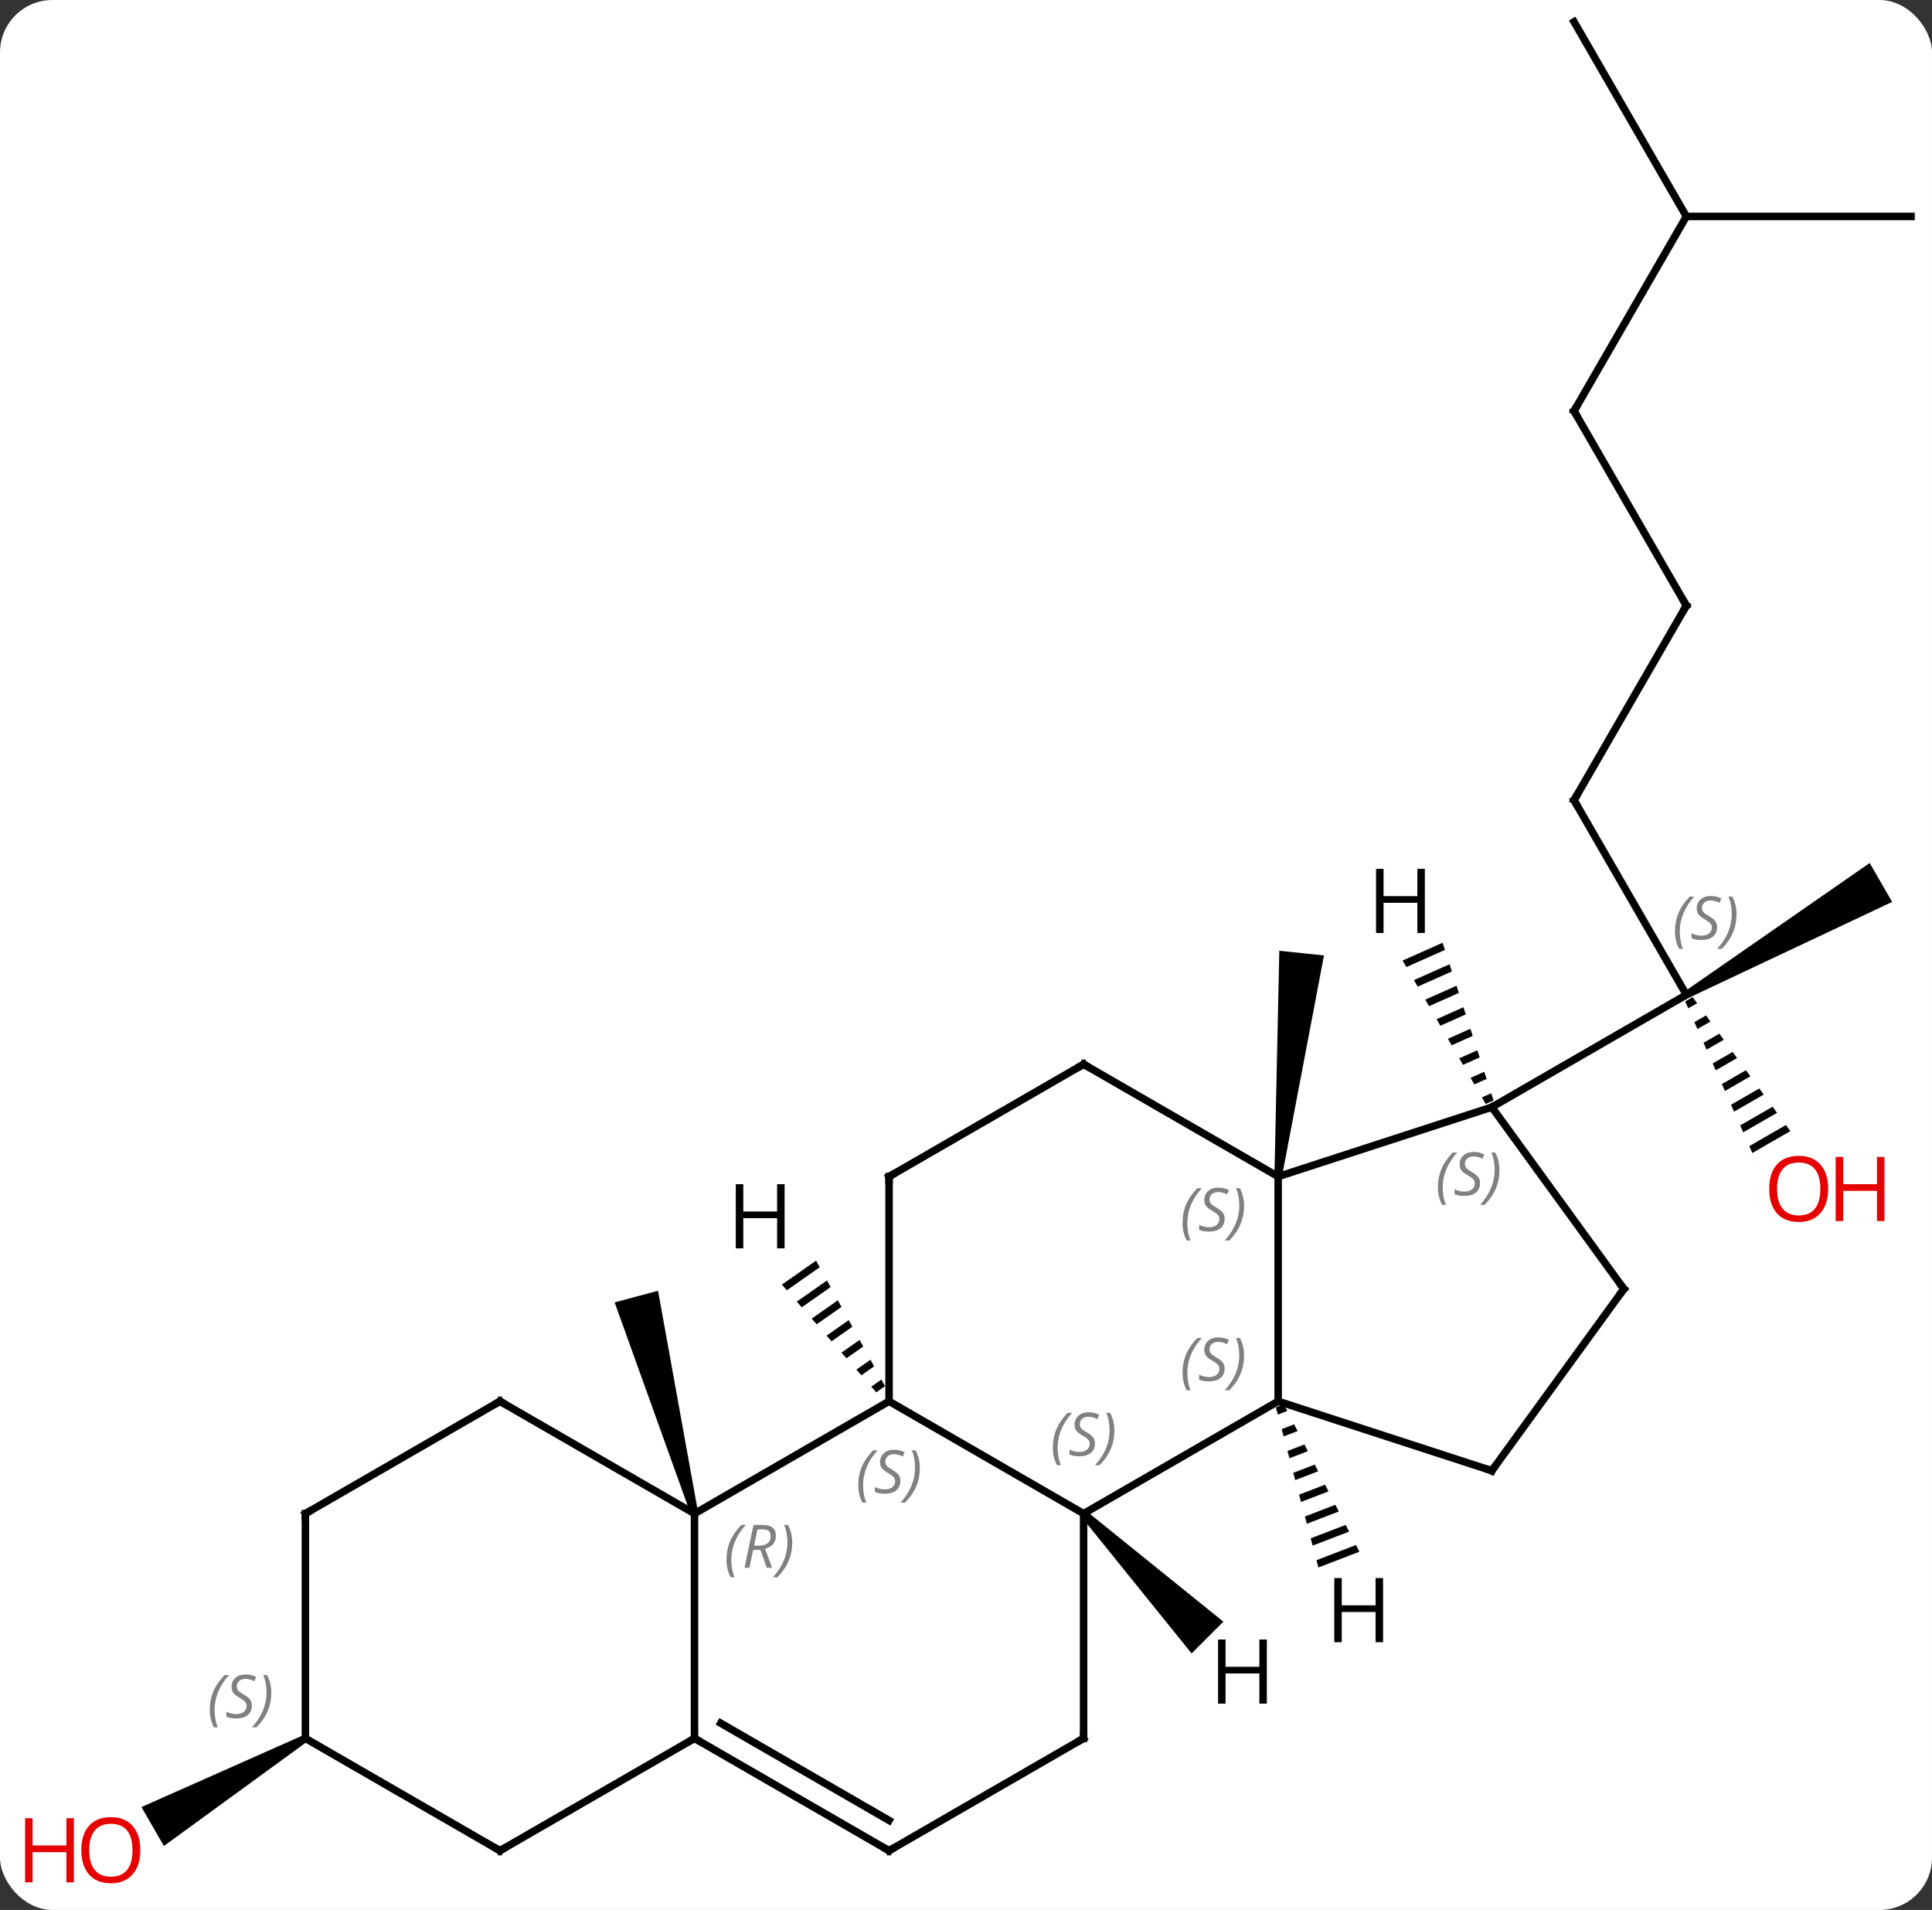 <svg width="258" viewBox="0 0 258 255" style="fill-opacity:1; color-rendering:auto; color-interpolation:auto; text-rendering:auto; stroke:black; stroke-linecap:square; stroke-miterlimit:10; shape-rendering:auto; stroke-opacity:1; fill:black; stroke-dasharray:none; font-weight:normal; stroke-width:1; font-family:'Open Sans'; font-style:normal; stroke-linejoin:miter; font-size:12; stroke-dashoffset:0; image-rendering:auto;" height="255" class="cas-substance-image" xmlns:xlink="http://www.w3.org/1999/xlink" xmlns="http://www.w3.org/2000/svg"><rect x="0" y="0" width="258" height="255" fill="#333333" stroke="none"/><svg class="cas-substance-single-component"><rect y="0" x="0" width="258" stroke="none" ry="7" rx="7" height="255" fill="white" class="cas-substance-group"/><svg y="0" x="0" width="258" viewBox="0 0 258 255" style="fill:black;" height="255" class="cas-substance-single-component-image"><svg><g><g transform="translate(135,125)" style="text-rendering:geometricPrecision; color-rendering:optimizeQuality; color-interpolation:linearRGB; stroke-linecap:butt; image-rendering:optimizeQuality;"><path style="stroke:none;" d="M36.182 32.14 L35.188 32.036 L35.84 1.936 L41.806 2.564 Z"/><line y2="-18.165" y1="7.818" x2="75.198" x1="90.198" style="fill:none;"/><path style="stroke:none;" d="M90.448 8.251 L89.948 7.385 L114.678 -9.78 L117.678 -4.584 Z"/><path style="stroke:none;" d="M91.042 8.131 L90.047 8.705 L90.455 9.625 L90.455 9.625 L91.635 8.944 L91.042 8.131 ZM92.82 10.57 L91.27 11.464 L91.677 12.384 L93.413 11.383 L92.82 10.57 ZM94.599 13.008 L92.492 14.223 L92.9 15.143 L95.192 13.821 L94.599 13.008 ZM96.377 15.447 L93.715 16.982 L93.715 16.982 L94.123 17.902 L96.97 16.26 L96.377 15.447 ZM98.156 17.886 L94.938 19.741 L95.345 20.661 L98.748 18.698 L98.748 18.698 L98.156 17.886 ZM99.934 20.324 L96.16 22.5 L96.16 22.5 L96.568 23.42 L100.527 21.137 L99.934 20.324 ZM101.712 22.763 L97.383 25.259 L97.79 26.179 L102.305 23.576 L101.712 22.763 ZM103.491 25.201 L98.605 28.019 L99.013 28.938 L104.084 26.014 L103.491 25.201 Z"/><line y2="22.818" y1="7.818" x2="64.218" x1="90.198" style="fill:none;"/><line y2="-44.145" y1="-18.165" x2="90.198" x1="75.198" style="fill:none;"/><line y2="-70.125" y1="-44.145" x2="75.198" x1="90.198" style="fill:none;"/><line y2="-96.105" y1="-70.125" x2="90.198" x1="75.198" style="fill:none;"/><line y2="-122.088" y1="-96.105" x2="75.198" x1="90.198" style="fill:none;"/><line y2="-96.105" y1="-96.105" x2="120.198" x1="90.198" style="fill:none;"/><path style="stroke:none;" d="M-41.772 76.959 L-42.738 77.217 L-52.92 48.885 L-47.124 47.331 Z"/><path style="stroke:none;" d="M-94.468 106.655 L-93.968 107.521 L-113.111 121.46 L-116.111 116.264 Z"/><line y2="77.088" y1="62.088" x2="9.705" x1="35.685" style="fill:none;"/><line y2="32.088" y1="62.088" x2="35.685" x1="35.685" style="fill:none;"/><line y2="71.358" y1="62.088" x2="64.218" x1="35.685" style="fill:none;"/><line y2="62.088" y1="77.088" x2="-16.275" x1="9.705" style="fill:none;"/><line y2="107.088" y1="77.088" x2="9.705" x1="9.705" style="fill:none;"/><line y2="22.818" y1="32.088" x2="64.218" x1="35.685" style="fill:none;"/><line y2="17.088" y1="32.088" x2="9.705" x1="35.685" style="fill:none;"/><line y2="47.088" y1="71.358" x2="81.852" x1="64.218" style="fill:none;"/><line y2="77.088" y1="62.088" x2="-42.255" x1="-16.275" style="fill:none;"/><line y2="32.088" y1="62.088" x2="-16.275" x1="-16.275" style="fill:none;"/><line y2="122.088" y1="107.088" x2="-16.275" x1="9.705" style="fill:none;"/><line y2="47.088" y1="22.818" x2="81.852" x1="64.218" style="fill:none;"/><line y2="32.088" y1="17.088" x2="-16.275" x1="9.705" style="fill:none;"/><line y2="107.088" y1="77.088" x2="-42.255" x1="-42.255" style="fill:none;"/><line y2="62.088" y1="77.088" x2="-68.238" x1="-42.255" style="fill:none;"/><line y2="107.088" y1="122.088" x2="-42.255" x1="-16.275" style="fill:none;"/><line y2="105.067" y1="118.047" x2="-38.755" x1="-16.275" style="fill:none;"/><line y2="122.088" y1="107.088" x2="-68.238" x1="-42.255" style="fill:none;"/><line y2="77.088" y1="62.088" x2="-94.218" x1="-68.238" style="fill:none;"/><line y2="107.088" y1="122.088" x2="-94.218" x1="-68.238" style="fill:none;"/><line y2="107.088" y1="77.088" x2="-94.218" x1="-94.218" style="fill:none;"/><path style="stroke:none;" d="M36.446 62.482 L35.384 62.89 L35.384 62.89 L35.642 63.862 L35.642 63.862 L36.904 63.377 L36.446 62.482 ZM37.821 65.167 L36.158 65.806 L36.158 65.806 L36.416 66.778 L36.416 66.778 L38.28 66.062 L38.28 66.062 L37.821 65.167 ZM39.197 67.852 L36.932 68.722 L36.932 68.722 L37.191 69.694 L37.191 69.694 L39.656 68.748 L39.656 68.748 L39.197 67.852 ZM40.573 70.538 L37.707 71.638 L37.707 71.638 L37.965 72.61 L37.965 72.61 L41.032 71.433 L41.032 71.433 L40.573 70.538 ZM41.949 73.223 L38.481 74.554 L38.481 74.554 L38.739 75.526 L38.739 75.526 L42.408 74.118 L42.408 74.118 L41.949 73.223 ZM43.325 75.908 L39.256 77.47 L39.256 77.47 L39.514 78.442 L39.514 78.442 L43.783 76.803 L43.783 76.803 L43.325 75.908 ZM44.701 78.593 L40.03 80.386 L40.03 80.386 L40.288 81.359 L40.288 81.359 L45.159 79.488 L45.159 79.488 L44.701 78.593 ZM46.077 81.278 L40.804 83.303 L40.804 83.303 L41.062 84.275 L41.062 84.275 L46.535 82.173 L46.535 82.173 L46.077 81.278 Z"/><path style="stroke:none;" d="M9.351 77.442 L10.059 76.734 L28.367 91.508 L24.125 95.75 Z"/><path style="stroke:none;" d="M-26.019 43.314 L-30.585 46.509 L-30.585 46.509 L-29.922 47.266 L-25.535 44.196 L-25.535 44.196 L-26.019 43.314 ZM-24.566 45.959 L-28.596 48.779 L-28.596 48.779 L-27.933 49.536 L-27.933 49.536 L-24.082 46.841 L-24.082 46.841 L-24.566 45.959 ZM-23.113 48.605 L-26.607 51.05 L-26.607 51.05 L-25.944 51.806 L-25.944 51.806 L-22.629 49.487 L-22.629 49.487 L-23.113 48.605 ZM-21.66 51.251 L-24.617 53.32 L-24.617 53.32 L-23.954 54.077 L-23.954 54.077 L-21.176 52.133 L-21.176 52.133 L-21.66 51.251 ZM-20.207 53.896 L-22.628 55.591 L-22.628 55.591 L-21.965 56.347 L-21.965 56.347 L-19.723 54.778 L-19.723 54.778 L-20.207 53.896 ZM-18.754 56.542 L-20.639 57.861 L-20.639 57.861 L-19.976 58.618 L-19.976 58.618 L-18.27 57.424 L-18.27 57.424 L-18.754 56.542 ZM-17.301 59.188 L-18.65 60.132 L-18.65 60.132 L-17.987 60.888 L-17.987 60.888 L-16.817 60.069 L-16.817 60.069 L-17.301 59.188 Z"/><path style="stroke:none;" d="M57.646 0.868 L52.305 3.244 L52.809 4.115 L57.955 1.825 L57.646 0.868 ZM58.574 3.738 L53.818 5.855 L54.322 6.726 L58.883 4.695 L58.574 3.738 ZM59.502 6.609 L55.33 8.466 L55.33 8.466 L55.834 9.336 L55.834 9.336 L59.811 7.566 L59.502 6.609 ZM60.429 9.48 L56.842 11.077 L57.346 11.947 L60.739 10.437 L60.739 10.437 L60.429 9.48 ZM61.357 12.351 L58.355 13.687 L58.859 14.558 L58.859 14.558 L61.667 13.308 L61.357 12.351 ZM62.285 15.222 L59.867 16.298 L60.371 17.168 L62.594 16.178 L62.285 15.222 ZM63.213 18.092 L61.379 18.909 L61.883 19.779 L61.883 19.779 L63.522 19.049 L63.213 18.092 ZM64.141 20.963 L62.891 21.52 L62.891 21.52 L63.395 22.39 L64.45 21.92 L64.45 21.92 L64.141 20.963 Z"/></g><g transform="translate(135,125)" style="font-size:8.4px; fill:gray; text-rendering:geometricPrecision; image-rendering:optimizeQuality; color-rendering:optimizeQuality; font-family:'Open Sans'; font-style:italic; stroke:gray; color-interpolation:linearRGB;"><path style="stroke:none;" d="M88.677 -0.638 Q88.677 -1.966 89.146 -3.091 Q89.615 -4.216 90.646 -5.294 L91.256 -5.294 Q90.287 -4.232 89.802 -3.06 Q89.318 -1.888 89.318 -0.654 Q89.318 0.674 89.756 1.69 L89.24 1.69 Q88.677 0.659 88.677 -0.638 ZM94.3 -1.232 Q94.3 -0.404 93.753 0.049 Q93.206 0.502 92.206 0.502 Q91.8 0.502 91.488 0.448 Q91.175 0.393 90.894 0.253 L90.894 -0.404 Q91.519 -0.076 92.222 -0.076 Q92.847 -0.076 93.222 -0.372 Q93.597 -0.669 93.597 -1.185 Q93.597 -1.498 93.394 -1.724 Q93.191 -1.951 92.628 -2.279 Q92.034 -2.607 91.808 -2.935 Q91.581 -3.263 91.581 -3.716 Q91.581 -4.451 92.097 -4.912 Q92.613 -5.372 93.456 -5.372 Q93.831 -5.372 94.167 -5.294 Q94.503 -5.216 94.878 -5.044 L94.613 -4.451 Q94.363 -4.607 94.042 -4.693 Q93.722 -4.779 93.456 -4.779 Q92.925 -4.779 92.605 -4.505 Q92.284 -4.232 92.284 -3.763 Q92.284 -3.56 92.355 -3.412 Q92.425 -3.263 92.566 -3.13 Q92.706 -2.998 93.128 -2.748 Q93.691 -2.404 93.894 -2.208 Q94.097 -2.013 94.198 -1.779 Q94.3 -1.544 94.3 -1.232 ZM96.895 -2.951 Q96.895 -1.623 96.418 -0.49 Q95.942 0.643 94.926 1.69 L94.317 1.69 Q96.254 -0.466 96.254 -2.951 Q96.254 -4.279 95.817 -5.294 L96.332 -5.294 Q96.895 -4.232 96.895 -2.951 Z"/></g><g transform="translate(135,125)" style="stroke-linecap:butt; font-size:8.4px; text-rendering:geometricPrecision; image-rendering:optimizeQuality; color-rendering:optimizeQuality; font-family:'Open Sans'; font-style:italic; color-interpolation:linearRGB; stroke-miterlimit:5;"><path style="fill:none;" d="M75.448 -17.732 L75.198 -18.165 L75.448 -18.598"/></g><g transform="translate(135,125)" style="stroke-linecap:butt; fill:rgb(230,0,0); text-rendering:geometricPrecision; color-rendering:optimizeQuality; image-rendering:optimizeQuality; font-family:'Open Sans'; stroke:rgb(230,0,0); color-interpolation:linearRGB; stroke-miterlimit:5;"><path style="stroke:none;" d="M109.135 33.728 Q109.135 35.79 108.096 36.97 Q107.057 38.15 105.214 38.15 Q103.323 38.15 102.292 36.986 Q101.26 35.821 101.26 33.712 Q101.26 31.618 102.292 30.47 Q103.323 29.321 105.214 29.321 Q107.073 29.321 108.104 30.493 Q109.135 31.665 109.135 33.728 ZM102.307 33.728 Q102.307 35.462 103.05 36.368 Q103.792 37.275 105.214 37.275 Q106.635 37.275 107.362 36.376 Q108.089 35.478 108.089 33.728 Q108.089 31.993 107.362 31.103 Q106.635 30.212 105.214 30.212 Q103.792 30.212 103.05 31.11 Q102.307 32.009 102.307 33.728 Z"/><path style="stroke:none;" d="M116.651 38.025 L115.651 38.025 L115.651 33.993 L111.135 33.993 L111.135 38.025 L110.135 38.025 L110.135 29.462 L111.135 29.462 L111.135 33.103 L115.651 33.103 L115.651 29.462 L116.651 29.462 L116.651 38.025 Z"/><path style="fill:none; stroke:black;" d="M89.948 -43.712 L90.198 -44.145 L89.948 -44.578"/><path style="fill:none; stroke:black;" d="M75.448 -69.692 L75.198 -70.125 L75.448 -70.558"/><path style="stroke:none;" d="M-116.26 122.018 Q-116.26 124.08 -117.3 125.26 Q-118.339 126.44 -120.182 126.44 Q-122.073 126.44 -123.104 125.275 Q-124.135 124.111 -124.135 122.002 Q-124.135 119.908 -123.104 118.76 Q-122.073 117.611 -120.182 117.611 Q-118.323 117.611 -117.292 118.783 Q-116.26 119.955 -116.26 122.018 ZM-123.089 122.018 Q-123.089 123.752 -122.346 124.658 Q-121.604 125.565 -120.182 125.565 Q-118.76 125.565 -118.034 124.666 Q-117.307 123.768 -117.307 122.018 Q-117.307 120.283 -118.034 119.393 Q-118.76 118.502 -120.182 118.502 Q-121.604 118.502 -122.346 119.4 Q-123.089 120.299 -123.089 122.018 Z"/><path style="stroke:none;" d="M-125.135 126.315 L-126.135 126.315 L-126.135 122.283 L-130.651 122.283 L-130.651 126.315 L-131.651 126.315 L-131.651 117.752 L-130.651 117.752 L-130.651 121.393 L-126.135 121.393 L-126.135 117.752 L-125.135 117.752 L-125.135 126.315 Z"/></g><g transform="translate(135,125)" style="stroke-linecap:butt; font-size:8.4px; fill:gray; text-rendering:geometricPrecision; image-rendering:optimizeQuality; color-rendering:optimizeQuality; font-family:'Open Sans'; font-style:italic; stroke:gray; color-interpolation:linearRGB; stroke-miterlimit:5;"><path style="stroke:none;" d="M22.916 58.291 Q22.916 56.963 23.385 55.838 Q23.854 54.713 24.885 53.635 L25.494 53.635 Q24.526 54.697 24.041 55.869 Q23.557 57.041 23.557 58.276 Q23.557 59.604 23.994 60.619 L23.479 60.619 Q22.916 59.588 22.916 58.291 ZM28.539 57.697 Q28.539 58.526 27.992 58.979 Q27.445 59.432 26.445 59.432 Q26.039 59.432 25.726 59.377 Q25.414 59.322 25.133 59.182 L25.133 58.526 Q25.758 58.854 26.461 58.854 Q27.086 58.854 27.461 58.557 Q27.836 58.26 27.836 57.744 Q27.836 57.432 27.633 57.205 Q27.429 56.979 26.867 56.651 Q26.273 56.322 26.047 55.994 Q25.82 55.666 25.82 55.213 Q25.82 54.479 26.336 54.018 Q26.851 53.557 27.695 53.557 Q28.07 53.557 28.406 53.635 Q28.742 53.713 29.117 53.885 L28.851 54.479 Q28.601 54.322 28.281 54.236 Q27.961 54.151 27.695 54.151 Q27.164 54.151 26.843 54.424 Q26.523 54.697 26.523 55.166 Q26.523 55.369 26.593 55.518 Q26.664 55.666 26.804 55.799 Q26.945 55.932 27.367 56.182 Q27.929 56.526 28.133 56.721 Q28.336 56.916 28.437 57.151 Q28.539 57.385 28.539 57.697 ZM31.133 55.979 Q31.133 57.307 30.657 58.44 Q30.18 59.572 29.165 60.619 L28.555 60.619 Q30.493 58.463 30.493 55.979 Q30.493 54.651 30.055 53.635 L30.571 53.635 Q31.133 54.697 31.133 55.979 Z"/><path style="stroke:none;" d="M5.596 68.291 Q5.596 66.963 6.065 65.838 Q6.534 64.713 7.565 63.635 L8.175 63.635 Q7.206 64.697 6.721 65.869 Q6.237 67.041 6.237 68.275 Q6.237 69.604 6.675 70.619 L6.159 70.619 Q5.596 69.588 5.596 68.291 ZM11.219 67.697 Q11.219 68.525 10.672 68.979 Q10.125 69.432 9.125 69.432 Q8.719 69.432 8.406 69.377 Q8.094 69.322 7.813 69.182 L7.813 68.525 Q8.438 68.854 9.141 68.854 Q9.766 68.854 10.141 68.557 Q10.516 68.26 10.516 67.744 Q10.516 67.432 10.313 67.205 Q10.11 66.979 9.547 66.65 Q8.953 66.322 8.727 65.994 Q8.5 65.666 8.5 65.213 Q8.5 64.479 9.016 64.018 Q9.531 63.557 10.375 63.557 Q10.75 63.557 11.086 63.635 Q11.422 63.713 11.797 63.885 L11.531 64.479 Q11.281 64.322 10.961 64.236 Q10.641 64.15 10.375 64.15 Q9.844 64.15 9.524 64.424 Q9.203 64.697 9.203 65.166 Q9.203 65.369 9.274 65.518 Q9.344 65.666 9.485 65.799 Q9.625 65.932 10.047 66.182 Q10.61 66.525 10.813 66.721 Q11.016 66.916 11.117 67.15 Q11.219 67.385 11.219 67.697 ZM13.813 65.979 Q13.813 67.307 13.337 68.44 Q12.86 69.572 11.845 70.619 L11.235 70.619 Q13.173 68.463 13.173 65.979 Q13.173 64.65 12.735 63.635 L13.251 63.635 Q13.813 64.697 13.813 65.979 Z"/><path style="stroke:none;" d="M22.916 38.291 Q22.916 36.963 23.385 35.838 Q23.854 34.713 24.885 33.635 L25.494 33.635 Q24.526 34.697 24.041 35.869 Q23.557 37.041 23.557 38.275 Q23.557 39.604 23.994 40.619 L23.479 40.619 Q22.916 39.588 22.916 38.291 ZM28.539 37.697 Q28.539 38.525 27.992 38.979 Q27.445 39.432 26.445 39.432 Q26.039 39.432 25.726 39.377 Q25.414 39.322 25.133 39.182 L25.133 38.525 Q25.758 38.854 26.461 38.854 Q27.086 38.854 27.461 38.557 Q27.836 38.26 27.836 37.744 Q27.836 37.432 27.633 37.205 Q27.429 36.979 26.867 36.65 Q26.273 36.322 26.047 35.994 Q25.82 35.666 25.82 35.213 Q25.82 34.479 26.336 34.018 Q26.851 33.557 27.695 33.557 Q28.07 33.557 28.406 33.635 Q28.742 33.713 29.117 33.885 L28.851 34.479 Q28.601 34.322 28.281 34.236 Q27.961 34.15 27.695 34.15 Q27.164 34.15 26.843 34.424 Q26.523 34.697 26.523 35.166 Q26.523 35.369 26.593 35.518 Q26.664 35.666 26.804 35.799 Q26.945 35.932 27.367 36.182 Q27.929 36.525 28.133 36.721 Q28.336 36.916 28.437 37.15 Q28.539 37.385 28.539 37.697 ZM31.133 35.979 Q31.133 37.307 30.657 38.44 Q30.18 39.572 29.165 40.619 L28.555 40.619 Q30.493 38.463 30.493 35.979 Q30.493 34.65 30.055 33.635 L30.571 33.635 Q31.133 34.697 31.133 35.979 Z"/><path style="fill:none; stroke:black;" d="M63.742 71.204 L64.218 71.358 L64.512 70.954"/><path style="stroke:none;" d="M-20.384 73.291 Q-20.384 71.963 -19.915 70.838 Q-19.446 69.713 -18.415 68.635 L-17.805 68.635 Q-18.774 69.697 -19.259 70.869 Q-19.743 72.041 -19.743 73.275 Q-19.743 74.604 -19.305 75.619 L-19.821 75.619 Q-20.384 74.588 -20.384 73.291 ZM-14.761 72.697 Q-14.761 73.525 -15.308 73.979 Q-15.855 74.432 -16.855 74.432 Q-17.261 74.432 -17.573 74.377 Q-17.886 74.322 -18.167 74.182 L-18.167 73.525 Q-17.542 73.854 -16.839 73.854 Q-16.214 73.854 -15.839 73.557 Q-15.464 73.26 -15.464 72.744 Q-15.464 72.432 -15.667 72.205 Q-15.87 71.979 -16.433 71.65 Q-17.027 71.322 -17.253 70.994 Q-17.48 70.666 -17.48 70.213 Q-17.48 69.479 -16.964 69.018 Q-16.448 68.557 -15.605 68.557 Q-15.23 68.557 -14.894 68.635 Q-14.558 68.713 -14.183 68.885 L-14.448 69.479 Q-14.698 69.322 -15.019 69.236 Q-15.339 69.15 -15.605 69.15 Q-16.136 69.15 -16.456 69.424 Q-16.777 69.697 -16.777 70.166 Q-16.777 70.369 -16.706 70.518 Q-16.636 70.666 -16.495 70.799 Q-16.355 70.932 -15.933 71.182 Q-15.37 71.525 -15.167 71.721 Q-14.964 71.916 -14.863 72.15 Q-14.761 72.385 -14.761 72.697 ZM-12.166 70.979 Q-12.166 72.307 -12.643 73.44 Q-13.12 74.572 -14.135 75.619 L-14.745 75.619 Q-12.807 73.463 -12.807 70.979 Q-12.807 69.65 -13.245 68.635 L-12.729 68.635 Q-12.166 69.697 -12.166 70.979 Z"/><path style="fill:none; stroke:black;" d="M9.705 106.588 L9.705 107.088 L9.272 107.338"/><path style="stroke:none;" d="M57.019 33.532 Q57.019 32.204 57.488 31.079 Q57.957 29.954 58.988 28.875 L59.597 28.875 Q58.629 29.938 58.144 31.11 Q57.66 32.282 57.66 33.516 Q57.66 34.844 58.097 35.86 L57.582 35.86 Q57.019 34.829 57.019 33.532 ZM62.642 32.938 Q62.642 33.766 62.095 34.219 Q61.548 34.672 60.548 34.672 Q60.142 34.672 59.829 34.618 Q59.517 34.563 59.236 34.422 L59.236 33.766 Q59.861 34.094 60.564 34.094 Q61.189 34.094 61.564 33.797 Q61.939 33.5 61.939 32.985 Q61.939 32.672 61.736 32.446 Q61.532 32.219 60.97 31.891 Q60.376 31.563 60.15 31.235 Q59.923 30.907 59.923 30.454 Q59.923 29.719 60.439 29.258 Q60.954 28.797 61.798 28.797 Q62.173 28.797 62.509 28.875 Q62.845 28.954 63.22 29.125 L62.954 29.719 Q62.704 29.563 62.384 29.477 Q62.064 29.391 61.798 29.391 Q61.267 29.391 60.947 29.665 Q60.626 29.938 60.626 30.407 Q60.626 30.61 60.697 30.758 Q60.767 30.907 60.907 31.04 Q61.048 31.172 61.47 31.422 Q62.032 31.766 62.236 31.961 Q62.439 32.157 62.54 32.391 Q62.642 32.625 62.642 32.938 ZM65.236 31.219 Q65.236 32.547 64.76 33.68 Q64.283 34.813 63.268 35.86 L62.658 35.86 Q64.596 33.704 64.596 31.219 Q64.596 29.891 64.158 28.875 L64.674 28.875 Q65.236 29.938 65.236 31.219 Z"/><path style="fill:none; stroke:black;" d="M10.138 17.338 L9.705 17.088 L9.272 17.338"/><path style="fill:none; stroke:black;" d="M81.558 47.492 L81.852 47.088 L81.558 46.684"/><path style="stroke:none;" d="M-37.983 83.252 Q-37.983 81.924 -37.515 80.799 Q-37.046 79.674 -36.015 78.596 L-35.405 78.596 Q-36.374 79.658 -36.858 80.83 Q-37.343 82.002 -37.343 83.236 Q-37.343 84.564 -36.905 85.58 L-37.421 85.58 Q-37.983 84.549 -37.983 83.252 ZM-34.423 81.939 L-34.923 84.314 L-35.58 84.314 L-34.376 78.596 L-33.126 78.596 Q-31.392 78.596 -31.392 80.033 Q-31.392 81.393 -32.83 81.783 L-31.892 84.314 L-32.611 84.314 L-33.439 81.939 L-34.423 81.939 ZM-33.845 79.189 Q-34.236 81.111 -34.298 81.361 L-33.642 81.361 Q-32.892 81.361 -32.486 81.033 Q-32.08 80.705 -32.08 80.08 Q-32.08 79.611 -32.337 79.4 Q-32.595 79.189 -33.189 79.189 L-33.845 79.189 ZM-29.206 80.939 Q-29.206 82.268 -29.683 83.4 Q-30.159 84.533 -31.175 85.58 L-31.784 85.58 Q-29.847 83.424 -29.847 80.939 Q-29.847 79.611 -30.284 78.596 L-29.769 78.596 Q-29.206 79.658 -29.206 80.939 Z"/><path style="fill:none; stroke:black;" d="M-16.275 32.588 L-16.275 32.088 L-15.842 31.838"/><path style="fill:none; stroke:black;" d="M-15.842 121.838 L-16.275 122.088 L-16.708 121.838"/><path style="fill:none; stroke:black;" d="M-41.822 107.338 L-42.255 107.088 L-42.688 107.338"/><path style="fill:none; stroke:black;" d="M-67.805 62.338 L-68.238 62.088 L-68.671 62.338"/><path style="fill:none; stroke:black;" d="M-67.805 121.838 L-68.238 122.088 L-68.671 121.838"/><path style="fill:none; stroke:black;" d="M-93.785 76.838 L-94.218 77.088 L-94.218 77.588"/><path style="stroke:none;" d="M-106.987 103.291 Q-106.987 101.963 -106.518 100.838 Q-106.049 99.713 -105.018 98.635 L-104.409 98.635 Q-105.377 99.697 -105.862 100.869 Q-106.346 102.041 -106.346 103.275 Q-106.346 104.603 -105.909 105.619 L-106.424 105.619 Q-106.987 104.588 -106.987 103.291 ZM-101.364 102.697 Q-101.364 103.525 -101.911 103.978 Q-102.458 104.432 -103.458 104.432 Q-103.864 104.432 -104.177 104.377 Q-104.489 104.322 -104.77 104.182 L-104.77 103.525 Q-104.145 103.853 -103.442 103.853 Q-102.817 103.853 -102.442 103.557 Q-102.067 103.26 -102.067 102.744 Q-102.067 102.432 -102.27 102.205 Q-102.474 101.978 -103.036 101.65 Q-103.63 101.322 -103.856 100.994 Q-104.083 100.666 -104.083 100.213 Q-104.083 99.478 -103.567 99.018 Q-103.052 98.557 -102.208 98.557 Q-101.833 98.557 -101.497 98.635 Q-101.161 98.713 -100.786 98.885 L-101.052 99.478 Q-101.302 99.322 -101.622 99.236 Q-101.942 99.15 -102.208 99.15 Q-102.739 99.15 -103.059 99.424 Q-103.38 99.697 -103.38 100.166 Q-103.38 100.369 -103.309 100.518 Q-103.239 100.666 -103.099 100.799 Q-102.958 100.932 -102.536 101.182 Q-101.974 101.525 -101.77 101.721 Q-101.567 101.916 -101.466 102.15 Q-101.364 102.385 -101.364 102.697 ZM-98.77 100.978 Q-98.77 102.307 -99.246 103.439 Q-99.723 104.572 -100.738 105.619 L-101.348 105.619 Q-99.41 103.463 -99.41 100.978 Q-99.41 99.65 -99.848 98.635 L-99.332 98.635 Q-98.77 99.697 -98.77 100.978 Z"/></g><g transform="translate(135,125)" style="stroke-linecap:butt; text-rendering:geometricPrecision; color-rendering:optimizeQuality; image-rendering:optimizeQuality; font-family:'Open Sans'; color-interpolation:linearRGB; stroke-miterlimit:5;"><path style="stroke:none;" d="M49.695 94.252 L48.695 94.252 L48.695 90.221 L44.179 90.221 L44.179 94.252 L43.179 94.252 L43.179 85.69 L44.179 85.69 L44.179 89.33 L48.695 89.33 L48.695 85.69 L49.695 85.69 L49.695 94.252 Z"/><path style="stroke:none;" d="M34.176 102.457 L33.176 102.457 L33.176 98.426 L28.66 98.426 L28.66 102.457 L27.66 102.457 L27.66 93.895 L28.66 93.895 L28.66 97.535 L33.176 97.535 L33.176 93.895 L34.176 93.895 L34.176 102.457 Z"/><path style="stroke:none;" d="M-30.225 41.668 L-31.225 41.668 L-31.225 37.637 L-35.741 37.637 L-35.741 41.668 L-36.741 41.668 L-36.741 33.106 L-35.741 33.106 L-35.741 36.746 L-31.225 36.746 L-31.225 33.106 L-30.225 33.106 L-30.225 41.668 Z"/><path style="stroke:none;" d="M55.275 -0.434 L54.275 -0.434 L54.275 -4.465 L49.759 -4.465 L49.759 -0.434 L48.759 -0.434 L48.759 -8.996 L49.759 -8.996 L49.759 -5.356 L54.275 -5.356 L54.275 -8.996 L55.275 -8.996 L55.275 -0.434 Z"/></g></g></svg></svg></svg></svg>